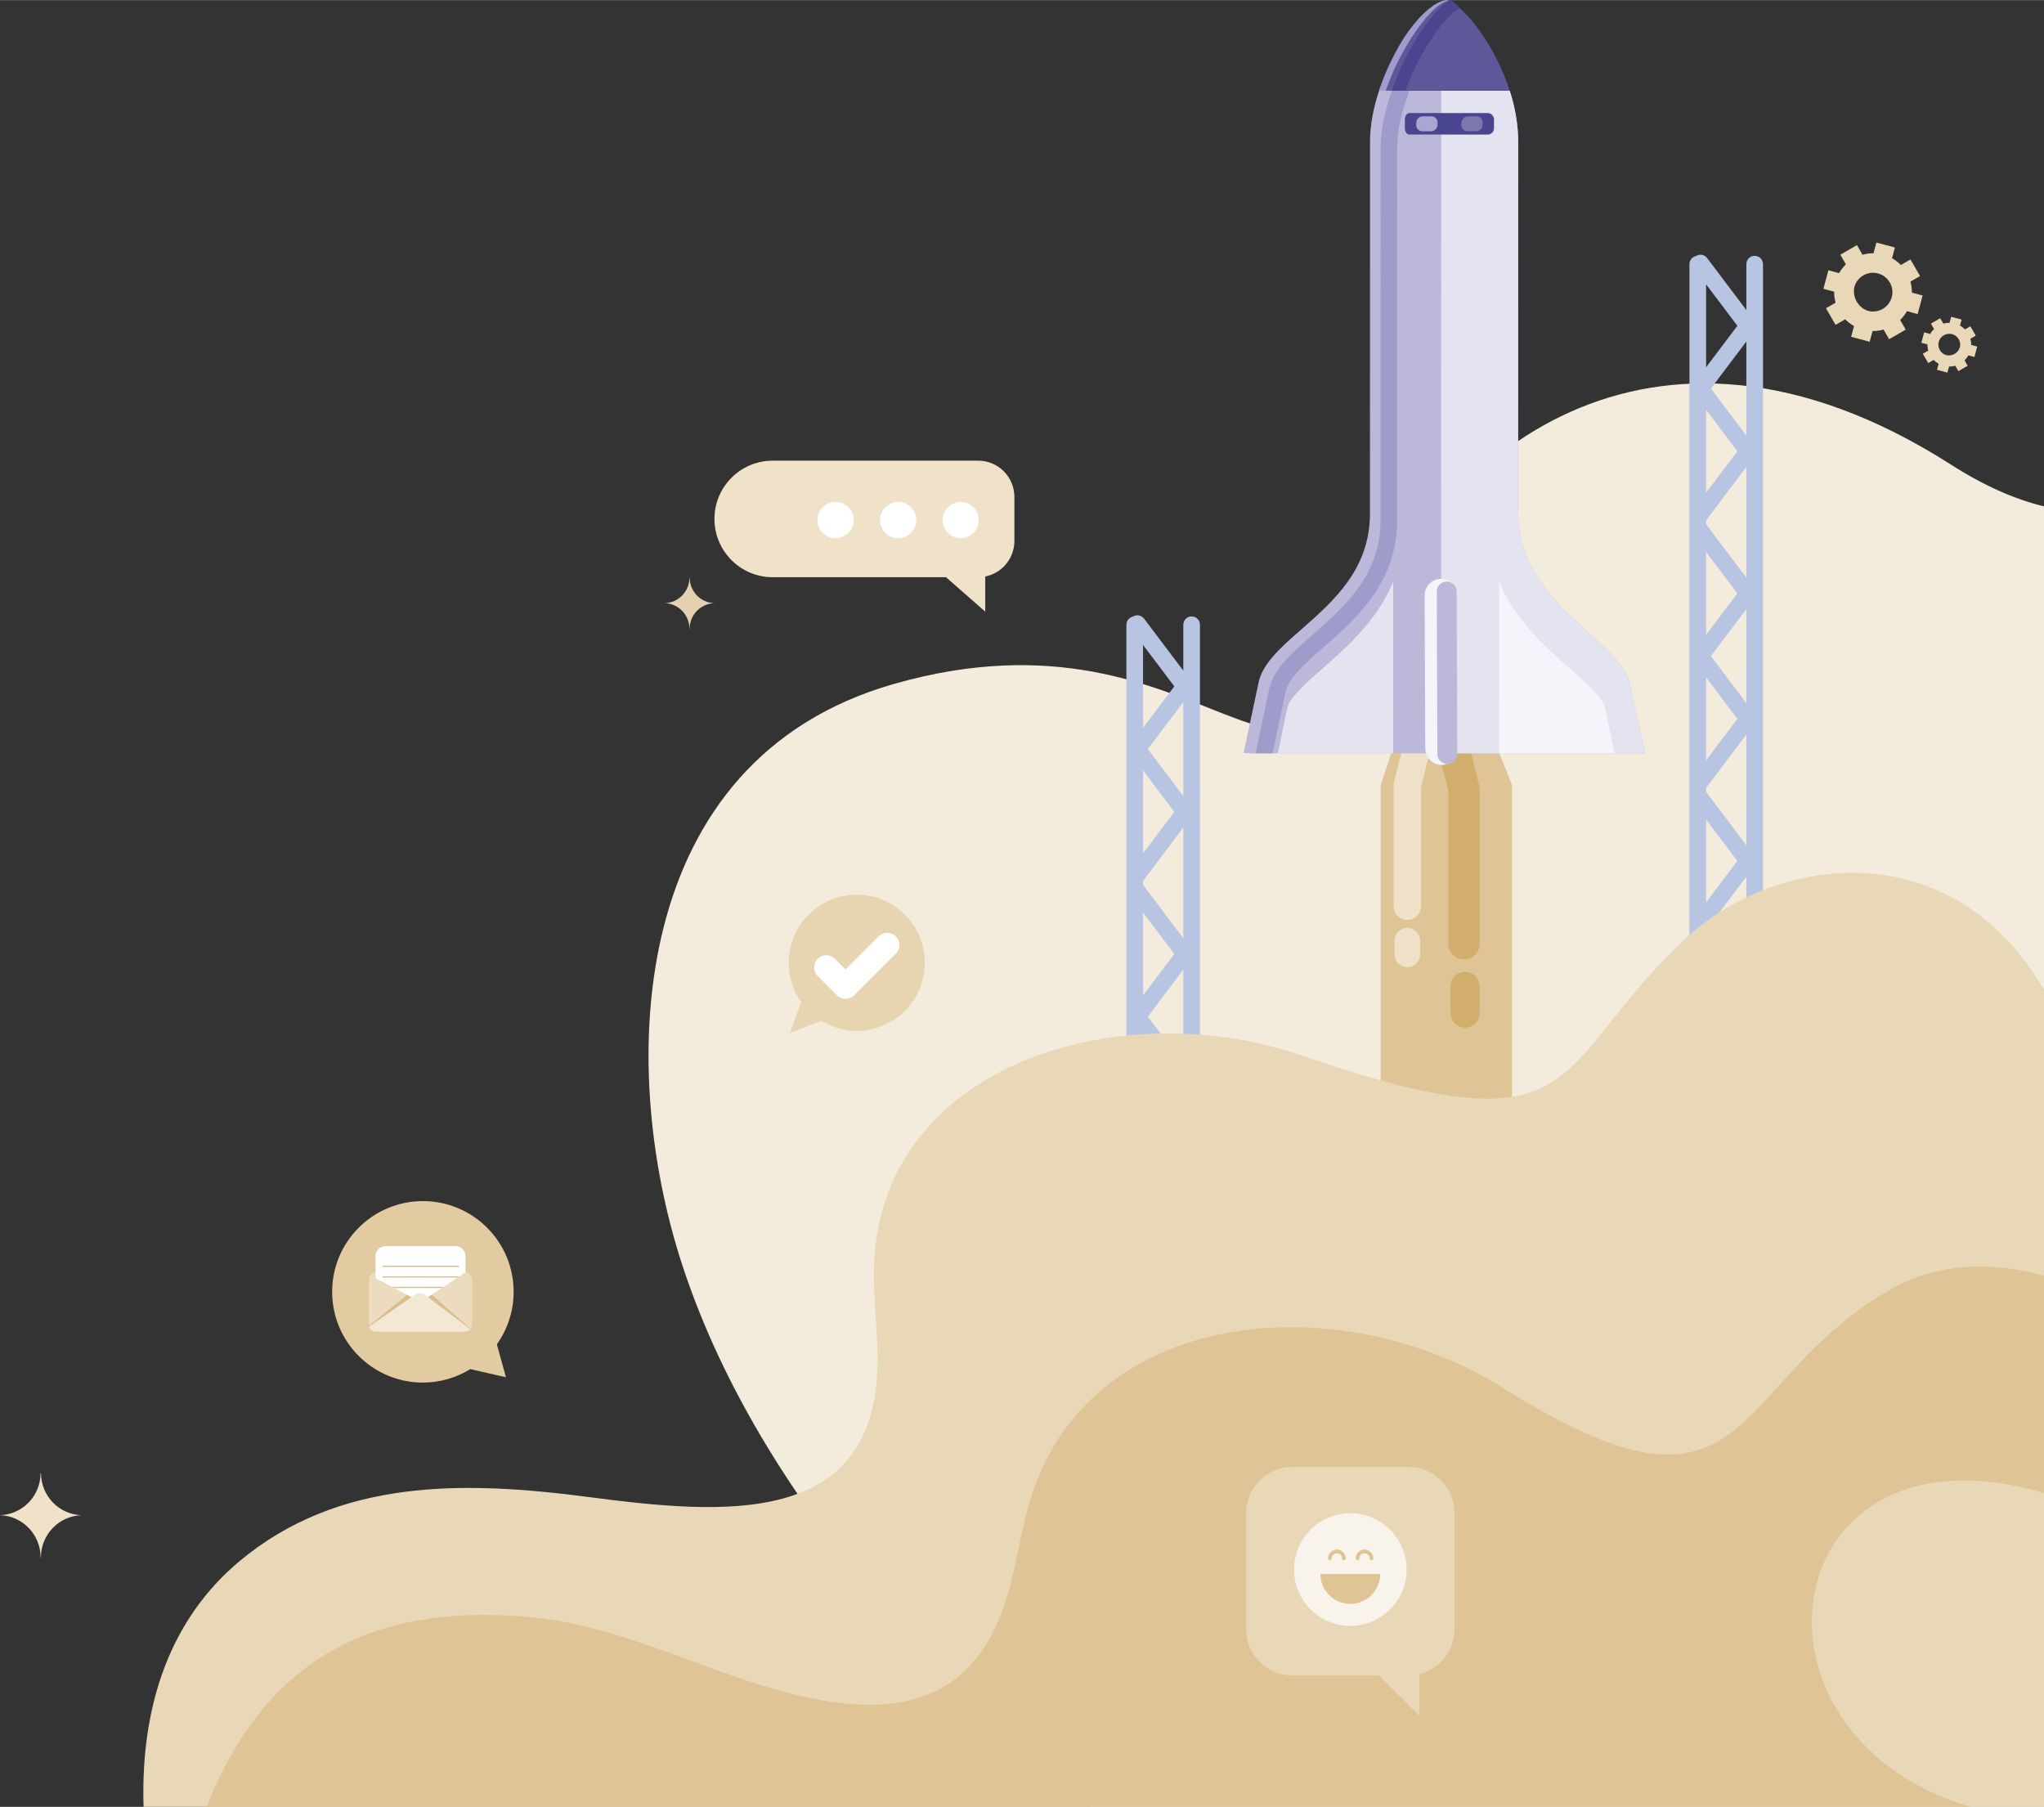 <?xml version="1.0" encoding="UTF-8"?>
<!DOCTYPE svg PUBLIC "-//W3C//DTD SVG 1.1//EN" "http://www.w3.org/Graphics/SVG/1.1/DTD/svg11.dtd">
<!-- Creator: CorelDRAW X7 -->
<svg xmlns="http://www.w3.org/2000/svg" xml:space="preserve" width="7.007in" height="6.194in" version="1.1" style="shape-rendering:geometricPrecision; text-rendering:geometricPrecision; image-rendering:optimizeQuality; fill-rule:evenodd; clip-rule:evenodd"
viewBox="0 0 70074 61936"
 xmlns:xlink="http://www.w3.org/1999/xlink">
 <rect x="0" y="0" width="70074" height="61936" fill="#333333" stroke="none"/>
 <defs>
  <style type="text/css">
   <![CDATA[
    .fil25 {fill:#7B78AD}
    .fil26 {fill:#A9A6D0}
    .fil13 {fill:#DFC595}
    .fil12 {fill:#E9D8B8}
    .fil0 {fill:#F3EBDB}
    .fil7 {fill:#4A458F;fill-rule:nonzero}
    .fil10 {fill:#5C589A;fill-rule:nonzero}
    .fil9 {fill:#9F9CCB;fill-rule:nonzero}
    .fil11 {fill:#B8C5E2;fill-rule:nonzero}
    .fil5 {fill:#BBB8DA;fill-rule:nonzero}
    .fil3 {fill:#D2AE6D;fill-rule:nonzero}
    .fil17 {fill:#DBBD89;fill-rule:nonzero}
    .fil19 {fill:#DBBE8A;fill-rule:nonzero}
    .fil2 {fill:#DFC595;fill-rule:nonzero}
    .fil23 {fill:#DFC596;fill-rule:nonzero}
    .fil15 {fill:#E2CBA1;fill-rule:nonzero}
    .fil1 {fill:#E3D1B2;fill-rule:nonzero}
    .fil6 {fill:#E4E3F0;fill-rule:nonzero}
    .fil24 {fill:#E7D4B0;fill-rule:nonzero}
    .fil21 {fill:#E9D8B8;fill-rule:nonzero}
    .fil16 {fill:#EBDCBF;fill-rule:nonzero}
    .fil4 {fill:#EFE2C9;fill-rule:nonzero}
    .fil20 {fill:#F2E8D3;fill-rule:nonzero}
    .fil8 {fill:#F4F4FB;fill-rule:nonzero}
    .fil22 {fill:#F9F4EB;fill-rule:nonzero}
    .fil18 {fill:white;fill-rule:nonzero}
    .fil14 {fill:white;fill-rule:nonzero}
   ]]>
  </style>
 </defs>
 <g id="Layer_x0020_1">
  <g id="_2508667826368">
   <path class="fil0" d="M37403 61936l32671 0 0 -44581c-986,-239 -2040,-696 -3187,-1430 -10446,-6678 -17841,82 -19589,5342 -2920,8792 -5722,-957 -16664,2179 -9089,2604 -9506,12974 -7255,19882 1424,4368 4018,8373 7114,11973l6910 6635z"/>
   <path class="fil1" d="M22790 20673c468,-14 843,-399 846,-873l8 0c3,474 377,859 845,873 -470,16 -847,402 -847,882l-6 0c0,-480 -377,-866 -846,-882z"/>
   <polygon class="fil2" points="47336,42715 51835,42715 51835,26912 51289,25524 47790,25524 47336,26912 "/>
   <path class="fil3" d="M50727 32346c0,297 -240,537 -537,537 -297,0 -537,-240 -537,-537l0 -5240 -331 -1322c-72,-287 103,-578 390,-650 288,-72 579,103 651,390l364 1456 0 5366z"/>
   <path class="fil3" d="M50727 34723c0,277 -224,501 -500,501 -276,0 -500,-224 -500,-501l0 -911c0,-276 224,-500 500,-500 276,0 500,224 500,500l0 911z"/>
   <path class="fil4" d="M48140 25410c62,-252 317,-404 569,-342 251,63 404,318 341,570l-332 1330 0 4092c0,260 -211,470 -471,470 -259,0 -470,-210 -470,-470l0 -4203 363 -1447z"/>
   <path class="fil5" d="M42859 25820l187 0 581 0 4705 1 1074 0 1370 1 237 0 1514 0 3873 1 -516 -2322c-264,-1585 -3839,-2739 -3839,-5930 1,-4336 2,-9544 2,-12720 0,-600 -112,-1194 -290,-1747l-2347 -1 -1099 0 -127 0 -455 0 -1 0 -218 -1c-196,576 -324,1176 -324,1749 0,2982 -1,8312 -2,12752 0,3287 -3572,4316 -3835,5896 -12,70 -490,2321 -490,2321z"/>
   <path class="fil6" d="M49406 24935l0 886 1085 1 285 0 237 0 381 0 3960 0 1046 0 -516 -2321c-179,-1077 -1887,-1955 -2964,-3408 -45,-61 -89,-122 -131,-185 -112,-165 -215,-336 -306,-517 -47,-91 -91,-185 -131,-282 -192,-456 -307,-964 -307,-1538 1,-4336 2,-9544 2,-12720 0,-600 -112,-1194 -290,-1748l-2347 0 -4 21832z"/>
   <path class="fil7" d="M48322 3871c-88,0 -159,99 -159,219l0 300c0,121 67,219 150,219 82,0 248,0 369,0l503 0c120,0 316,0 437,0l1378 1c121,0 219,-99 219,-219l0 -300c0,-120 -98,-219 -218,-219l-1361 0c-120,0 -317,0 -437,0l-503 0c-120,0 -290,0 -378,-1z"/>
   <path class="fil6" d="M47764 25821l-3959 -1c204,-964 312,-1476 320,-1524 62,-372 652,-889 1223,-1391 828,-727 1870,-1644 2417,-2972l-1 5888z"/>
   <path class="fil8" d="M51394 25822l3960 1c-205,-965 -313,-1477 -320,-1525 -62,-372 -652,-889 -1222,-1391 -829,-727 -1870,-1645 -2417,-2973l-1 5888z"/>
   <path class="fil5" d="M43133 23463c116,-694 750,-1250 1484,-1894 1101,-966 2348,-2062 2349,-3966l2 -12752c0,-555 112,-1167 335,-1819 39,-114 163,-175 277,-136 114,39 175,163 136,277 -206,607 -311,1171 -311,1678l-2 12752c-1,2102 -1385,3318 -2498,4294 -671,589 -1250,1098 -1341,1638 -12,72 -414,1910 -494,2286l-436 -11c190,-892 487,-2279 499,-2347z"/>
   <path class="fil9" d="M43046 25820l581 0c149,-698 420,-1977 430,-2038 86,-517 658,-1019 1319,-1599 1123,-986 2520,-2212 2520,-4344l2 -12752c0,-500 104,-1057 308,-1657 20,-58 76,-192 105,-327l-127 0 -455 0 -1 0c-26,53 -46,104 -60,144 -224,659 -338,1278 -338,1840l-2 12752c0,1875 -1236,2960 -2327,3917 -743,652 -1385,1216 -1505,1932 -12,68 -263,1253 -450,2132z"/>
   <path class="fil8" d="M48862 25653c0,313 254,566 567,566 313,1 527,-293 527,-606l-26 -5208c0,-313 -209,-566 -521,-566 -314,-1 -568,253 -568,566l21 5248z"/>
   <path class="fil5" d="M49277 25846c0,188 153,341 342,341 188,0 341,-152 341,-341l-21 -5572c0,-188 -153,-341 -341,-341 -189,0 -342,153 -342,341l21 5572z"/>
   <path class="fil4" d="M48685 32715c0,241 -196,437 -437,437 -242,0 -438,-196 -438,-437l0 -473c0,-241 196,-437 438,-437 241,0 437,196 437,437l0 473z"/>
   <path class="fil9" d="M47741 3103c160,-453 375,-920 626,-1356 583,-1014 1111,-1470 1252,-1479 107,0 143,-243 50,-266 -16,-4 -55,-2 -74,-1 -480,31 -1165,761 -1607,1528 -269,468 -552,1057 -709,1574l462 0z"/>
   <path class="fil10" d="M48178 1638c523,-909 1118,-1557 1418,-1587 8,-1 15,-1 22,-1 105,0 256,84 434,236 243,209 535,548 819,976 337,508 663,1144 886,1841l-3446 0 -127 0 -456 0 0 0 -218 0c178,-523 414,-1025 668,-1465z"/>
   <path class="fil7" d="M47728 3103l456 0c159,-447 373,-908 620,-1339 579,-1005 1103,-1462 1248,-1478 -139,-172 -278,-284 -383,-284 -7,1 -65,48 -73,49 -403,313 -850,938 -1171,1495 -278,484 -515,1003 -686,1504 -6,17 -9,35 -11,53z"/>
   <path class="fil11" d="M59870 9052c0,-158 127,-286 285,-286 158,0 286,128 286,286l0 30171 -571 0 -715 0 407 -538 -1072 -1421 0 1959 -571 0 0 -30171c0,-137 96,-251 224,-279 124,-80 290,-51 381,68l1346 1785 0 -1574zm0 29094l0 -3795 -1346 1785c-52,68 -52,157 0,226l1346 1784zm0 -4871l0 -3225 -1217 1612 1217 1613zm0 -4302l0 -3796 -1346 1785c-52,69 -52,158 0,227l1346 1784zm-1380 -882l0 2841 1072 -1421 -1072 -1420zm0 4302l0 2840 1072 -1420 -1072 -1420zm1380 -8292l0 -3225 -1217 1612 1217 1613zm0 -4302l0 -3795 -1346 1784c-52,69 -52,158 0,227l1346 1784zm-1380 -882l0 2841 1072 -1421 -1072 -1420zm0 4302l0 2841 1072 -1421 -1072 -1420zm1380 -8291l0 -3225 -1217 1612 1217 1613zm-1380 1958l1072 -1420 -1072 -1420 0 2840zm0 -4301l1072 -1421 -1072 -1420 0 2841z"/>
   <path class="fil11" d="M40567 21413c0,-158 128,-286 286,-286 157,0 285,128 285,286l0 30171 -571 0 -714 0 406 -538 -1072 -1420 0 1958 -571 0 0 -30171c0,-137 96,-251 224,-279 124,-79 291,-51 381,69l1346 1784 0 -1574zm0 29095l0 -3795 -1346 1784c-52,69 -52,158 0,226l1346 1785zm0 -4872l0 -3225 -1216 1613 1216 1612zm0 -4302l0 -3795 -1346 1784c-52,69 -52,158 0,227l1346 1784zm-1380 -882l0 2841 1072 -1420 -1072 -1421zm0 4302l0 2841 1072 -1421 -1072 -1420zm1380 -8292l0 -3225 -1216 1612 1216 1613zm0 -4302l0 -3795 -1346 1785c-52,68 -52,157 0,226l1346 1784zm-1380 -882l0 2841 1072 -1420 -1072 -1421zm0 4302l0 2841 1072 -1421 -1072 -1420zm1380 -8291l0 -3225 -1216 1612 1216 1613zm-1380 1958l1072 -1420 -1072 -1420 0 2840zm0 -4301l1072 -1421 -1072 -1420 0 2841z"/>
   <path class="fil12" d="M70074 33922c-3234,-5497 -9245,-4576 -12275,-1764 -4737,4398 -3206,7459 -13159,4024 -5998,-2069 -13871,100 -14627,6515 -156,1325 83,2661 71,3993 -48,5699 -5289,5230 -9917,4624 -4262,-558 -8550,-643 -11955,2200 -2351,1963 -3401,4912 -3290,8422l65152 0 0 -28014z"/>
   <path class="fil13" d="M7080 61936l30323 0 30138 0c-8366,-2504 -6696,-13473 2533,-10759l0 -7447c-22,-7 -45,-13 -67,-19 -1824,-505 -3668,-367 -5099,435 -5778,3239 -4664,8912 -13401,3416 -5266,-3311 -13487,-2916 -15942,3144 -507,1252 -634,2600 -1002,3891 -892,3124 -2960,4320 -6475,3671 -3360,-621 -6344,-2469 -9777,-2819 -5912,-602 -9355,1769 -11231,6487z"/>
   <g>
    <path class="fil4" d="M33533 15788l-7042 0c-1103,0 -1998,895 -1998,1998 0,1103 895,1998 1998,1998l5941 0 1345 1180 0 -1205c570,-113 999,-615 999,-1218l0 -1510c0,-686 -556,-1243 -1243,-1243z"/>
    <path class="fil14" d="M32315 17825c0,343 278,621 620,621 343,0 621,-278 621,-621 0,-343 -278,-621 -621,-621 -342,0 -620,278 -620,621z"/>
    <path class="fil14" d="M30170 17825c0,343 279,621 621,621 343,0 621,-278 621,-621 0,-343 -278,-621 -621,-621 -342,0 -621,278 -621,621z"/>
    <path class="fil14" d="M28026 17825c0,343 278,621 621,621 343,0 621,-278 621,-621 0,-343 -278,-621 -621,-621 -343,0 -621,278 -621,621z"/>
   </g>
   <g>
    <path class="fil15" d="M17034 46080l311 1129 -1222 -278c-474,291 -1029,461 -1625,461 -1718,0 -3111,-1392 -3111,-3111 0,-1718 1393,-3110 3111,-3110 1718,0 3111,1392 3111,3110 0,671 -214,1291 -575,1799z"/>
    <path class="fil16" d="M12909 45648l3014 0c146,0 265,-118 265,-265l0 -1508c0,-146 -119,-265 -265,-265l-3014 0c-147,0 -265,119 -265,265l0 1508c0,147 118,265 265,265z"/>
    <path class="fil17" d="M16098 45579c-46,41 -105,68 -172,69 -3,0 -4,0 -7,0l-3010 0c-70,0 -132,-28 -180,-72 -32,-37 -58,-83 -73,-136l1584 -1284c108,-89 239,-79 341,24l1544 1367c-9,12 -18,22 -27,32z"/>
    <path class="fil18" d="M13217 42713l2397 0c185,0 336,146 344,330 0,462 0,549 0,566l0 2 0 3 -1400 921c-88,58 -200,63 -293,14l0 0 -1391 -737 0 -755c0,-190 153,-344 343,-344z"/>
    <path class="fil19" d="M13134 43429l2583 0c11,0 21,-9 21,-21 0,-12 -10,-21 -21,-21l-2583 0c-12,0 -22,9 -22,21 0,12 10,21 22,21z"/>
    <path class="fil19" d="M13134 43791l2556 0 46 -31c-3,-7 -11,-12 -19,-12l-2583 0c-12,0 -22,10 -22,21 0,12 10,22 22,22z"/>
    <polygon class="fil19" points="13516,44152 15141,44152 15205,44109 13435,44109 "/>
    <path class="fil20" d="M14236 44372c108,-76 239,-67 342,21l1547 1168c-46,54 -96,87 -206,87l-3044 0c-109,0 -185,-80 -220,-178l1581 -1098z"/>
   </g>
   <g>
    <path class="fil21" d="M44298 50287l3991 0c870,0 1575,706 1575,1576l0 3991c0,742 -515,1361 -1207,1528l0 1423 -1376 -1375 -2983 0c-870,0 -1575,-706 -1575,-1576l0 -3991c0,-870 705,-1576 1575,-1576z"/>
    <path class="fil22" d="M48222 53803c0,1065 -864,1928 -1929,1928 -1064,0 -1928,-863 -1928,-1928 0,-1066 864,-1929 1928,-1929 1065,0 1929,863 1929,1929z"/>
    <path class="fil23" d="M46540 53484c36,0 65,-29 65,-65 0,-97 78,-175 175,-175 97,0 175,78 175,175 0,36 29,65 65,65 36,0 65,-29 65,-65 0,-168 -137,-304 -305,-304 -168,0 -304,136 -304,304 0,36 29,65 64,65z"/>
    <path class="fil23" d="M45592 53484c35,0 64,-29 64,-65 0,-97 79,-175 175,-175 97,0 176,78 176,175 0,36 29,65 64,65 36,0 65,-29 65,-65 0,-168 -136,-304 -305,-304 -167,0 -304,136 -304,304 0,36 29,65 65,65z"/>
    <path class="fil23" d="M46293 54978c-566,0 -1025,-459 -1025,-1025l2051 0c0,566 -459,1025 -1026,1025z"/>
   </g>
   <g>
    <path class="fil24" d="M27471 34348l-395 1060 1078 -422c355,218 771,346 1218,346 1288,0 2332,-1044 2332,-2332 0,-1288 -1044,-2332 -2332,-2332 -1288,0 -2332,1044 -2332,2332 0,502 161,967 431,1348z"/>
    <path class="fil18" d="M28989 34237c-107,0 -214,-41 -296,-122l-661 -661c-163,-163 -163,-428 0,-591 164,-163 428,-163 591,0l366 366 1133 -1133c163,-163 427,-163 590,0 163,163 163,428 0,591l-1428 1428c-82,81 -189,122 -295,122z"/>
   </g>
   <g>
    <path class="fil21" d="M63577 9820c103,-342 460,-544 807,-450 355,95 565,459 470,814 -93,347 -446,556 -794,474 -357,-107 -569,-475 -483,-838zm2166 942l170 -635 -368 -99c2,-129 -15,-256 -50,-378l330 -190 -329 -569 -329 190c-88,-90 -190,-169 -303,-232l99 -368 -635 -170 -99 368c-129,-2 -256,15 -378,50l-190 -330 -570 329 191 329c-90,88 -169,190 -232,303l-368 -99 -170 635 368 99c-2,129 15,256 50,378l-330 190 328 569 330 -190c88,90 190,169 303,232l-99 368 635 170 99 -368c129,2 256,-15 378,-50l190 330 569 -328 -190 -330c90,-88 169,-190 232,-303l368 99z"/>
    <path class="fil21" d="M67191 11898c46,-196 -71,-395 -267,-447 -199,-53 -405,65 -458,265 -52,195 61,396 254,454 204,49 411,-71 471,-272zm-1321 -151l96 -357 207 56c35,-64 80,-121 131,-171l-108 -185 321 -185 107 185c68,-19 140,-29 213,-28l55 -207 358 96 -56 207c64,36 121,80 171,131l185 -108 185 321 -186 107c20,68 30,140 28,213l208 55 -96 358 -207 -56c-36,64 -80,121 -131,171l107 185 -320 185 -107 -185c-69,19 -140,29 -213,28l-56 207 -357 -96 55 -207c-63,-36 -120,-80 -170,-131l-186 107 -185 -320 186 -107c-19,-69 -29,-140 -28,-213l-207 -56z"/>
   </g>
   <path class="fil4" d="M0 51938c770,-24 1386,-656 1392,-1437l13 0c5,781 619,1413 1389,1437 -772,26 -1392,662 -1392,1450l-10 0c0,-788 -620,-1424 -1392,-1450z"/>
   <g>
    <path class="fil25" d="M50327 3983c-120,0 -222,99 -226,219l-2 77c-4,120 91,218 211,218l293 1c120,0 221,-99 225,-219l3 -77c4,-120 -91,-219 -211,-219l-293 0z"/>
    <path class="fil26" d="M49280 4279l3 -77c4,-120 -91,-219 -211,-219l-293 0c-120,0 -222,99 -226,219l-2 77c-4,120 91,218 211,218l293 1c120,0 221,-99 225,-219z"/>
   </g>
  </g>
 </g>
</svg>
